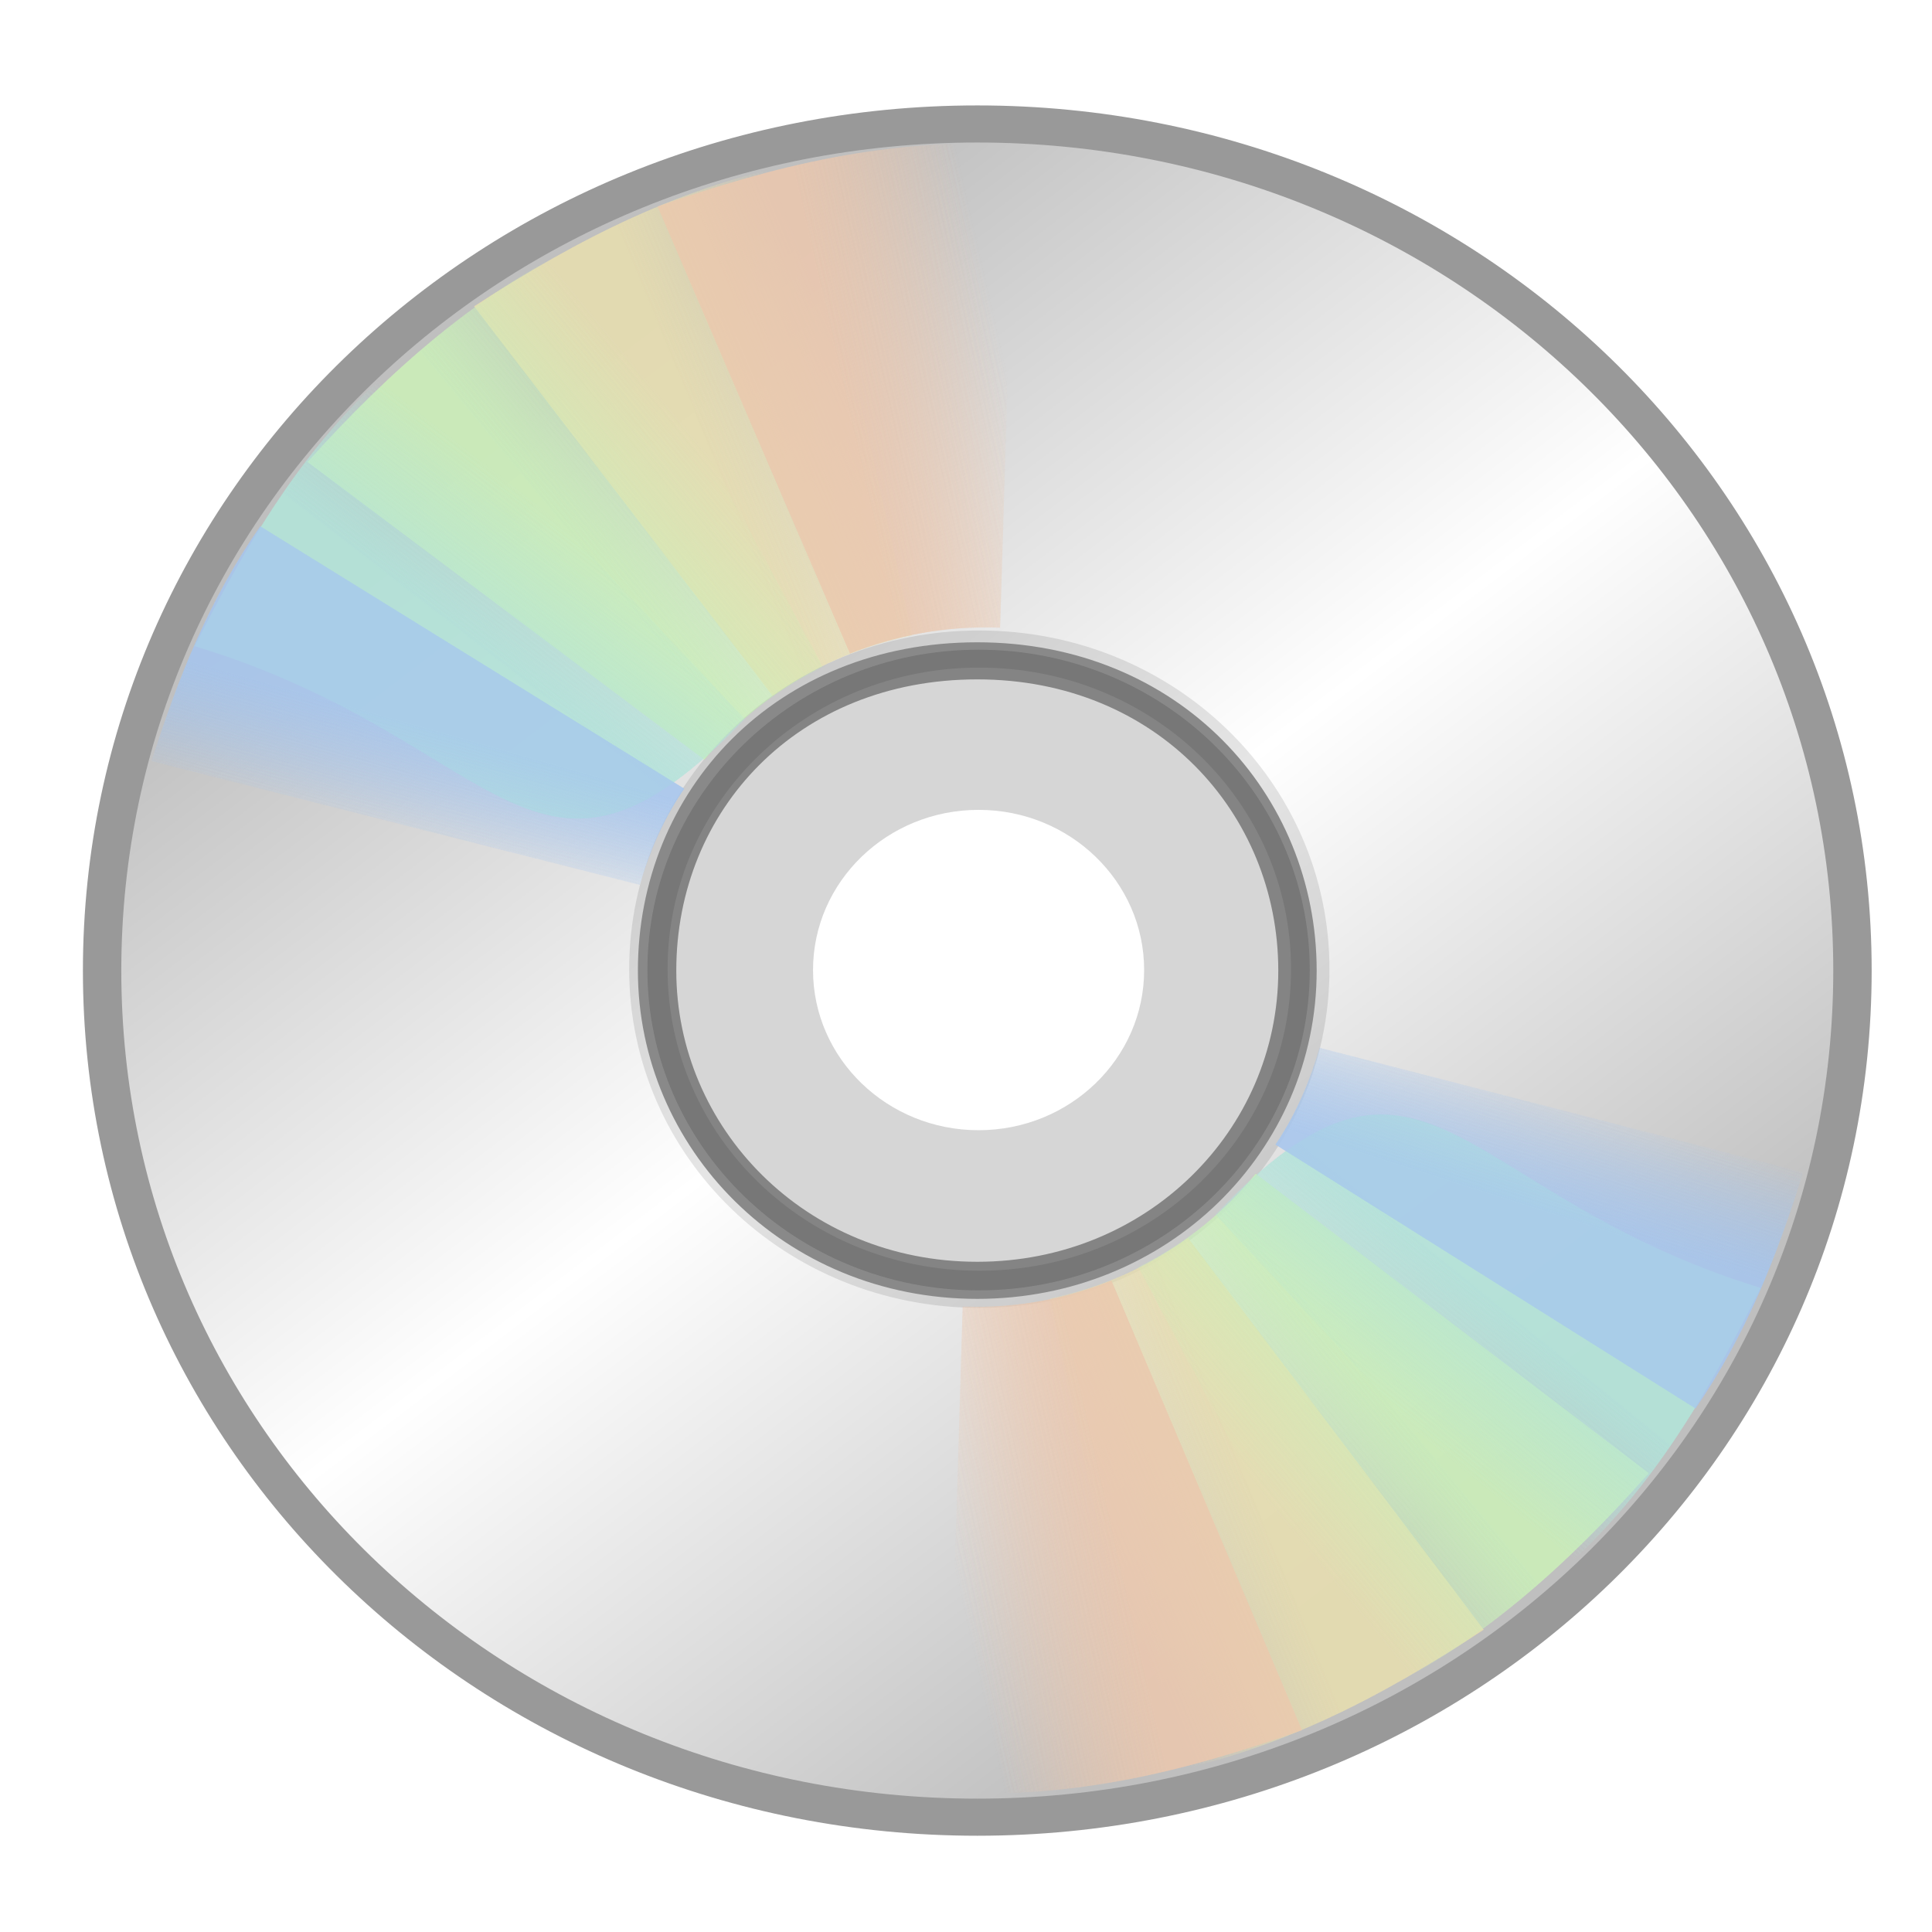 <?xml version="1.0" encoding="UTF-8" standalone="no"?>
<svg
   xmlns:dc="http://purl.org/dc/elements/1.1/"
   xmlns:cc="http://creativecommons.org/ns#"
   xmlns:rdf="http://www.w3.org/1999/02/22-rdf-syntax-ns#"
   xmlns:svg="http://www.w3.org/2000/svg"
   xmlns="http://www.w3.org/2000/svg"
   xmlns:xlink="http://www.w3.org/1999/xlink"
   xmlns:sodipodi="http://sodipodi.sourceforge.net/DTD/sodipodi-0.dtd"
   xmlns:inkscape="http://www.inkscape.org/namespaces/inkscape"
   width="1024"
   height="1024"
   version="1.1"
   viewBox="0 0 270.928 270.928"
   id="svg234"
   sodipodi:docname="MediaOptical.svg"
   inkscape:version="1.0.1 (3bc2e813f5, 2020-09-07)"
   inkscape:export-filename="/home/bertrand/Gnustep-build/GNUstep-build-19/RikIcons/PNG1024/Devices/MediaOptical.png"
   inkscape:export-xdpi="90"
   inkscape:export-ydpi="90">
  <style
     id="style993"></style>
  <sodipodi:namedview
     pagecolor="#ffffff"
     bordercolor="#666666"
     borderopacity="1"
     objecttolerance="10"
     gridtolerance="10"
     guidetolerance="10"
     inkscape:pageopacity="0"
     inkscape:pageshadow="2"
     inkscape:window-width="1280"
     inkscape:window-height="992"
     id="namedview236"
     showgrid="false"
     inkscape:zoom="0.56640625"
     inkscape:cx="512"
     inkscape:cy="512"
     inkscape:window-x="0"
     inkscape:window-y="0"
     inkscape:window-maximized="1"
     inkscape:current-layer="svg234"
     inkscape:document-rotation="0" />
  <defs
     id="defs122">
    <linearGradient
       id="SVGID_1_"
       x1="-1067.4"
       x2="-1063.9"
       y1="767.72"
       y2="769.13"
       gradientTransform="matrix(2.732,0,0,-2.732,2963.2,2127.6)"
       gradientUnits="userSpaceOnUse">
      <stop
         stop-color="#E7DDAF"
         offset="0"
         id="stop2" />
      <stop
         stop-color="#E7DDAF"
         stop-opacity="0"
         offset="1"
         id="stop4" />
    </linearGradient>
    <linearGradient
       id="SVGID_2_"
       x1="-1062.2"
       x2="-1058.5"
       y1="772.47"
       y2="773.39"
       gradientTransform="matrix(2.731,0.077,0.077,-2.731,2897.1,2218.6)"
       gradientUnits="userSpaceOnUse">
      <stop
         stop-color="#EAC7AE"
         offset="0"
         id="stop7" />
      <stop
         stop-color="#EAC7AE"
         stop-opacity="0"
         offset="1"
         id="stop9" />
    </linearGradient>
    <linearGradient
       id="SVGID_3_"
       x1="-1070.5"
       x2="-1067.6"
       y1="765.57"
       y2="767.88"
       gradientTransform="matrix(2.732,0,0,-2.732,2963.2,2127.6)"
       gradientUnits="userSpaceOnUse">
      <stop
         stop-color="#CAEFB9"
         offset="0"
         id="stop12" />
      <stop
         stop-color="#CAEFB9"
         stop-opacity="0"
         offset="1"
         id="stop14" />
    </linearGradient>
    <linearGradient
       id="SVGID_4_"
       x1="-1072.8"
       x2="-1070.6"
       y1="763.1"
       y2="765.83"
       gradientTransform="matrix(2.732,0,0,-2.732,2963.2,2127.6)"
       gradientUnits="userSpaceOnUse">
      <stop
         stop-color="#B1E3DA"
         offset="0"
         id="stop17" />
      <stop
         stop-color="#B1E3DA"
         stop-opacity="0"
         offset="1"
         id="stop19" />
    </linearGradient>
    <linearGradient
       id="SVGID_5_"
       x1="-1073.9"
       x2="-1074.7"
       y1="761.09"
       y2="758.36"
       gradientTransform="matrix(2.732,0,0,-2.732,2963.2,2127.6)"
       gradientUnits="userSpaceOnUse">
      <stop
         stop-color="#A5C5EE"
         offset="0"
         id="stop22" />
      <stop
         stop-color="#A5C5EE"
         stop-opacity="0"
         offset="1"
         id="stop24" />
    </linearGradient>
    <linearGradient
       id="SVGID_6_"
       x1="-1050.5"
       x2="-1047"
       y1="749.27"
       y2="750.66"
       gradientTransform="matrix(-2.732,0,0,2.732,-2788.9,-1949.3)"
       gradientUnits="userSpaceOnUse">
      <stop
         stop-color="#E7DDAF"
         offset="0"
         id="stop27" />
      <stop
         stop-color="#E7DDAF"
         stop-opacity="0"
         offset="1"
         id="stop29" />
    </linearGradient>
    <linearGradient
       id="SVGID_7_"
       x1="-1044.8"
       x2="-1041.1"
       y1="754.5"
       y2="755.41"
       gradientTransform="matrix(-2.731,-0.077,-0.077,2.731,-2722.7,-2040.3)"
       gradientUnits="userSpaceOnUse">
      <stop
         stop-color="#EAC7AE"
         offset="0"
         id="stop32" />
      <stop
         stop-color="#EAC7AE"
         stop-opacity="0"
         offset="1"
         id="stop34" />
    </linearGradient>
    <linearGradient
       id="SVGID_8_"
       x1="-1053.6"
       x2="-1050.7"
       y1="747.11"
       y2="749.42"
       gradientTransform="matrix(-2.732,0,0,2.732,-2788.9,-1949.3)"
       gradientUnits="userSpaceOnUse">
      <stop
         stop-color="#CAEFB9"
         offset="0"
         id="stop37" />
      <stop
         stop-color="#CAEFB9"
         stop-opacity="0"
         offset="1"
         id="stop39" />
    </linearGradient>
    <linearGradient
       id="SVGID_9_"
       x1="-1055.9"
       x2="-1053.6"
       y1="744.65"
       y2="747.38"
       gradientTransform="matrix(-2.732,0,0,2.732,-2788.9,-1949.3)"
       gradientUnits="userSpaceOnUse">
      <stop
         stop-color="#B1E3DA"
         offset="0"
         id="stop42" />
      <stop
         stop-color="#B1E3DA"
         stop-opacity="0"
         offset="1"
         id="stop44" />
    </linearGradient>
    <linearGradient
       id="SVGID_10_"
       x1="-1056.9"
       x2="-1057.8"
       y1="742.61"
       y2="739.87"
       gradientTransform="matrix(-2.732,0,0,2.732,-2788.9,-1949.3)"
       gradientUnits="userSpaceOnUse">
      <stop
         stop-color="#A5C5EE"
         offset="0"
         id="stop47" />
      <stop
         stop-color="#A5C5EE"
         stop-opacity="0"
         offset="1"
         id="stop49" />
    </linearGradient>
    <filter
       id="w"
       x="-0.147"
       y="-0.166"
       width="1.295"
       height="1.332"
       color-interpolation-filters="sRGB">
      <feGaussianBlur
         stdDeviation="3.362"
         id="feGaussianBlur52" />
    </filter>
    <linearGradient
       id="SVGID_11_"
       x1="1456.9"
       x2="1460.4"
       y1="-810.5"
       y2="-811.9"
       gradientTransform="matrix(-2.732,0,0,2.732,4027.2,2244.5)"
       gradientUnits="userSpaceOnUse">
      <stop
         stop-color="#E7DDAF"
         offset="0"
         id="stop55" />
      <stop
         stop-color="#E7DDAF"
         stop-opacity="0"
         offset="1"
         id="stop57" />
    </linearGradient>
    <linearGradient
       id="SVGID_12_"
       x1="1456.3"
       x2="1460"
       y1="-807.81"
       y2="-808.72"
       gradientTransform="matrix(-2.731,-0.077,-0.077,2.731,3970.8,2345.5)"
       gradientUnits="userSpaceOnUse">
      <stop
         stop-color="#EAC7AE"
         offset="0"
         id="stop60" />
      <stop
         stop-color="#EAC7AE"
         stop-opacity="0"
         offset="1"
         id="stop62" />
    </linearGradient>
    <linearGradient
       id="SVGID_13_"
       x1="1459.9"
       x2="1462.9"
       y1="-808.34"
       y2="-810.66"
       gradientTransform="matrix(-2.732,0,0,2.732,4027.2,2244.5)"
       gradientUnits="userSpaceOnUse">
      <stop
         stop-color="#CAEFB9"
         offset="0"
         id="stop65" />
      <stop
         stop-color="#CAEFB9"
         stop-opacity="0"
         offset="1"
         id="stop67" />
    </linearGradient>
    <linearGradient
       id="SVGID_14_"
       x1="1462.3"
       x2="1464.5"
       y1="-805.88"
       y2="-808.6"
       gradientTransform="matrix(-2.732,0,0,2.732,4027.2,2244.5)"
       gradientUnits="userSpaceOnUse">
      <stop
         stop-color="#B1E3DA"
         offset="0"
         id="stop70" />
      <stop
         stop-color="#B1E3DA"
         stop-opacity="0"
         offset="1"
         id="stop72" />
    </linearGradient>
    <linearGradient
       id="SVGID_15_"
       x1="1463.3"
       x2="1462.4"
       y1="-803.87"
       y2="-801.14"
       gradientTransform="matrix(-2.732,0,0,2.732,4027.2,2244.5)"
       gradientUnits="userSpaceOnUse">
      <stop
         stop-color="#A5C5EE"
         offset="0"
         id="stop75" />
      <stop
         stop-color="#A5C5EE"
         stop-opacity="0"
         offset="1"
         id="stop77" />
    </linearGradient>
    <filter
       id="u"
       x="-0.147"
       y="-0.166"
       width="1.295"
       height="1.332"
       color-interpolation-filters="sRGB">
      <feGaussianBlur
         stdDeviation="3.362"
         id="feGaussianBlur80" />
    </filter>
    <filter
       id="t"
       x="-0.147"
       y="-0.166"
       width="1.295"
       height="1.332"
       color-interpolation-filters="sRGB">
      <feGaussianBlur
         stdDeviation="3.362"
         id="feGaussianBlur83" />
    </filter>
    <filter
       id="v"
       x="-0.147"
       y="-0.166"
       width="1.295"
       height="1.332"
       color-interpolation-filters="sRGB">
      <feGaussianBlur
         stdDeviation="3.362"
         id="feGaussianBlur86" />
    </filter>
    <linearGradient
       id="g"
       x1="1456.9"
       x2="1460.4"
       y1="-810.5"
       y2="-811.9"
       gradientTransform="matrix(-2.732,0,0,2.732,4027.2,2244.5)"
       gradientUnits="userSpaceOnUse"
       xlink:href="#SVGID_11_" />
    <linearGradient
       id="f"
       x1="1456.3"
       x2="1460"
       y1="-807.81"
       y2="-808.72"
       gradientTransform="matrix(-2.731,-0.077,-0.077,2.731,3970.8,2345.5)"
       gradientUnits="userSpaceOnUse"
       xlink:href="#SVGID_12_" />
    <linearGradient
       id="e"
       x1="1459.9"
       x2="1462.9"
       y1="-808.34"
       y2="-810.66"
       gradientTransform="matrix(-2.732,0,0,2.732,4027.2,2244.5)"
       gradientUnits="userSpaceOnUse"
       xlink:href="#SVGID_13_" />
    <linearGradient
       id="d"
       x1="1462.3"
       x2="1464.5"
       y1="-805.88"
       y2="-808.6"
       gradientTransform="matrix(-2.732,0,0,2.732,4027.2,2244.5)"
       gradientUnits="userSpaceOnUse"
       xlink:href="#SVGID_14_" />
    <linearGradient
       id="c"
       x1="1463.3"
       x2="1462.4"
       y1="-803.87"
       y2="-801.14"
       gradientTransform="matrix(-2.732,0,0,2.732,4027.2,2244.5)"
       gradientUnits="userSpaceOnUse"
       xlink:href="#SVGID_15_" />
    <linearGradient
       id="s"
       x1="-1129.7"
       x2="-1106.6"
       y1="944.53"
       y2="962.74"
       gradientTransform="matrix(0,0.889,0.888,0,-830.45,1274.5)"
       gradientUnits="userSpaceOnUse">
      <stop
         stop-color="#BFBFBF"
         offset="0"
         id="stop94" />
      <stop
         stop-color="#fff"
         offset=".5"
         id="stop96" />
      <stop
         stop-color="#BFBFBF"
         offset="1"
         id="stop98" />
    </linearGradient>
    <linearGradient
       id="q"
       x1="-1067.4"
       x2="-1063.9"
       y1="767.72"
       y2="769.13"
       gradientTransform="matrix(2.732,0,0,-2.732,2963.2,2127.6)"
       gradientUnits="userSpaceOnUse"
       xlink:href="#SVGID_1_" />
    <filter
       id="a"
       x="-0.113"
       y="-0.127"
       width="1.227"
       height="1.255"
       color-interpolation-filters="sRGB">
      <feGaussianBlur
         stdDeviation="2.587"
         id="feGaussianBlur102" />
    </filter>
    <linearGradient
       id="p"
       x1="-1062.2"
       x2="-1058.5"
       y1="772.47"
       y2="773.39"
       gradientTransform="matrix(2.731,0.077,0.077,-2.731,2897.1,2218.6)"
       gradientUnits="userSpaceOnUse"
       xlink:href="#SVGID_2_" />
    <linearGradient
       id="o"
       x1="-1070.5"
       x2="-1067.6"
       y1="765.57"
       y2="767.88"
       gradientTransform="matrix(2.732,0,0,-2.732,2963.2,2127.6)"
       gradientUnits="userSpaceOnUse"
       xlink:href="#SVGID_3_" />
    <linearGradient
       id="r"
       x1="-1196.7"
       x2="-1197.3"
       y1="860.46"
       y2="818.54"
       gradientTransform="matrix(0.28,0,0,0.28,-0.98,262.12)"
       gradientUnits="userSpaceOnUse">
      <stop
         stop-color="#323232"
         offset="0"
         id="stop107" />
      <stop
         offset="1"
         id="stop109" />
    </linearGradient>
    <linearGradient
       id="n"
       x1="-1072.8"
       x2="-1070.6"
       y1="763.1"
       y2="765.83"
       gradientTransform="matrix(2.732,0,0,-2.732,2963.2,2127.6)"
       gradientUnits="userSpaceOnUse"
       xlink:href="#SVGID_4_" />
    <linearGradient
       id="m"
       x1="-1073.9"
       x2="-1074.7"
       y1="761.09"
       y2="758.36"
       gradientTransform="matrix(2.732,0,0,-2.732,2963.2,2127.6)"
       gradientUnits="userSpaceOnUse"
       xlink:href="#SVGID_5_" />
    <linearGradient
       id="l"
       x1="-1050.5"
       x2="-1047"
       y1="749.27"
       y2="750.66"
       gradientTransform="matrix(-2.732,0,0,2.732,-2788.9,-1949.3)"
       gradientUnits="userSpaceOnUse"
       xlink:href="#SVGID_6_" />
    <filter
       id="b"
       x="-0.114"
       y="-0.126"
       width="1.228"
       height="1.253"
       color-interpolation-filters="sRGB">
      <feGaussianBlur
         stdDeviation="2.581"
         id="feGaussianBlur115" />
    </filter>
    <linearGradient
       id="k"
       x1="-1044.8"
       x2="-1041.1"
       y1="754.5"
       y2="755.41"
       gradientTransform="matrix(-2.731,-0.077,-0.077,2.731,-2722.7,-2040.3)"
       gradientUnits="userSpaceOnUse"
       xlink:href="#SVGID_7_" />
    <linearGradient
       id="j"
       x1="-1053.6"
       x2="-1050.7"
       y1="747.11"
       y2="749.42"
       gradientTransform="matrix(-2.732,0,0,2.732,-2788.9,-1949.3)"
       gradientUnits="userSpaceOnUse"
       xlink:href="#SVGID_8_" />
    <linearGradient
       id="i"
       x1="-1055.9"
       x2="-1053.6"
       y1="744.65"
       y2="747.38"
       gradientTransform="matrix(-2.732,0,0,2.732,-2788.9,-1949.3)"
       gradientUnits="userSpaceOnUse"
       xlink:href="#SVGID_9_" />
    <linearGradient
       id="h"
       x1="-1056.9"
       x2="-1057.8"
       y1="742.61"
       y2="739.87"
       gradientTransform="matrix(-2.732,0,0,2.732,-2788.9,-1949.3)"
       gradientUnits="userSpaceOnUse"
       xlink:href="#SVGID_10_" />
    <linearGradient
       inkscape:collect="always"
       xlink:href="#SVGID_11_"
       id="linearGradient290"
       gradientUnits="userSpaceOnUse"
       gradientTransform="matrix(-2.732,0,0,2.732,4027.2,2244.5)"
       x1="1456.9"
       y1="-810.5"
       x2="1460.4"
       y2="-811.9" />
    <linearGradient
       inkscape:collect="always"
       xlink:href="#SVGID_12_"
       id="linearGradient292"
       gradientUnits="userSpaceOnUse"
       gradientTransform="matrix(-2.731,-0.077,-0.077,2.731,3970.8,2345.5)"
       x1="1456.3"
       y1="-807.81"
       x2="1460"
       y2="-808.72" />
    <linearGradient
       inkscape:collect="always"
       xlink:href="#SVGID_13_"
       id="linearGradient294"
       gradientUnits="userSpaceOnUse"
       gradientTransform="matrix(-2.732,0,0,2.732,4027.2,2244.5)"
       x1="1459.9"
       y1="-808.34"
       x2="1462.9"
       y2="-810.66" />
    <linearGradient
       inkscape:collect="always"
       xlink:href="#SVGID_14_"
       id="linearGradient296"
       gradientUnits="userSpaceOnUse"
       gradientTransform="matrix(-2.732,0,0,2.732,4027.2,2244.5)"
       x1="1462.3"
       y1="-805.88"
       x2="1464.5"
       y2="-808.6" />
    <linearGradient
       inkscape:collect="always"
       xlink:href="#SVGID_15_"
       id="linearGradient298"
       gradientUnits="userSpaceOnUse"
       gradientTransform="matrix(-2.732,0,0,2.732,4027.2,2244.5)"
       x1="1463.3"
       y1="-803.87"
       x2="1462.4"
       y2="-801.14" />
    <linearGradient
       inkscape:collect="always"
       xlink:href="#SVGID_11_"
       id="linearGradient300"
       gradientUnits="userSpaceOnUse"
       gradientTransform="matrix(-2.732,0,0,2.732,4027.2,2244.5)"
       x1="1456.9"
       y1="-810.5"
       x2="1460.4"
       y2="-811.9" />
    <linearGradient
       inkscape:collect="always"
       xlink:href="#SVGID_12_"
       id="linearGradient302"
       gradientUnits="userSpaceOnUse"
       gradientTransform="matrix(-2.731,-0.077,-0.077,2.731,3970.8,2345.5)"
       x1="1456.3"
       y1="-807.81"
       x2="1460"
       y2="-808.72" />
    <linearGradient
       inkscape:collect="always"
       xlink:href="#SVGID_13_"
       id="linearGradient304"
       gradientUnits="userSpaceOnUse"
       gradientTransform="matrix(-2.732,0,0,2.732,4027.2,2244.5)"
       x1="1459.9"
       y1="-808.34"
       x2="1462.9"
       y2="-810.66" />
    <linearGradient
       inkscape:collect="always"
       xlink:href="#SVGID_14_"
       id="linearGradient306"
       gradientUnits="userSpaceOnUse"
       gradientTransform="matrix(-2.732,0,0,2.732,4027.2,2244.5)"
       x1="1462.3"
       y1="-805.88"
       x2="1464.5"
       y2="-808.6" />
    <linearGradient
       inkscape:collect="always"
       xlink:href="#SVGID_15_"
       id="linearGradient308"
       gradientUnits="userSpaceOnUse"
       gradientTransform="matrix(-2.732,0,0,2.732,4027.2,2244.5)"
       x1="1463.3"
       y1="-803.87"
       x2="1462.4"
       y2="-801.14" />
    <linearGradient
       inkscape:collect="always"
       xlink:href="#SVGID_11_"
       id="linearGradient310"
       gradientUnits="userSpaceOnUse"
       gradientTransform="matrix(-2.732,0,0,2.732,4027.2,2244.5)"
       x1="1456.9"
       y1="-810.5"
       x2="1460.4"
       y2="-811.9" />
    <linearGradient
       inkscape:collect="always"
       xlink:href="#SVGID_12_"
       id="linearGradient312"
       gradientUnits="userSpaceOnUse"
       gradientTransform="matrix(-2.731,-0.077,-0.077,2.731,3970.8,2345.5)"
       x1="1456.3"
       y1="-807.81"
       x2="1460"
       y2="-808.72" />
    <linearGradient
       inkscape:collect="always"
       xlink:href="#SVGID_13_"
       id="linearGradient314"
       gradientUnits="userSpaceOnUse"
       gradientTransform="matrix(-2.732,0,0,2.732,4027.2,2244.5)"
       x1="1459.9"
       y1="-808.34"
       x2="1462.9"
       y2="-810.66" />
    <linearGradient
       inkscape:collect="always"
       xlink:href="#SVGID_14_"
       id="linearGradient316"
       gradientUnits="userSpaceOnUse"
       gradientTransform="matrix(-2.732,0,0,2.732,4027.2,2244.5)"
       x1="1462.3"
       y1="-805.88"
       x2="1464.5"
       y2="-808.6" />
    <linearGradient
       inkscape:collect="always"
       xlink:href="#SVGID_15_"
       id="linearGradient318"
       gradientUnits="userSpaceOnUse"
       gradientTransform="matrix(-2.732,0,0,2.732,4027.2,2244.5)"
       x1="1463.3"
       y1="-803.87"
       x2="1462.4"
       y2="-801.14" />
    <linearGradient
       inkscape:collect="always"
       xlink:href="#SVGID_1_"
       id="linearGradient320"
       gradientUnits="userSpaceOnUse"
       gradientTransform="matrix(2.732,0,0,-2.732,2963.2,2127.6)"
       x1="-1067.4"
       y1="767.72"
       x2="-1063.9"
       y2="769.13" />
    <linearGradient
       inkscape:collect="always"
       xlink:href="#SVGID_2_"
       id="linearGradient322"
       gradientUnits="userSpaceOnUse"
       gradientTransform="matrix(2.731,0.077,0.077,-2.731,2897.1,2218.6)"
       x1="-1062.2"
       y1="772.47"
       x2="-1058.5"
       y2="773.39" />
    <linearGradient
       inkscape:collect="always"
       xlink:href="#SVGID_3_"
       id="linearGradient324"
       gradientUnits="userSpaceOnUse"
       gradientTransform="matrix(2.732,0,0,-2.732,2963.2,2127.6)"
       x1="-1070.5"
       y1="765.57"
       x2="-1067.6"
       y2="767.88" />
    <linearGradient
       inkscape:collect="always"
       xlink:href="#SVGID_4_"
       id="linearGradient326"
       gradientUnits="userSpaceOnUse"
       gradientTransform="matrix(2.732,0,0,-2.732,2963.2,2127.6)"
       x1="-1072.8"
       y1="763.1"
       x2="-1070.6"
       y2="765.83" />
    <linearGradient
       inkscape:collect="always"
       xlink:href="#SVGID_5_"
       id="linearGradient328"
       gradientUnits="userSpaceOnUse"
       gradientTransform="matrix(2.732,0,0,-2.732,2963.2,2127.6)"
       x1="-1073.9"
       y1="761.09"
       x2="-1074.7"
       y2="758.36" />
    <linearGradient
       inkscape:collect="always"
       xlink:href="#SVGID_6_"
       id="linearGradient330"
       gradientUnits="userSpaceOnUse"
       gradientTransform="matrix(-2.732,0,0,2.732,-2788.9,-1949.3)"
       x1="-1050.5"
       y1="749.27"
       x2="-1047"
       y2="750.66" />
    <linearGradient
       inkscape:collect="always"
       xlink:href="#SVGID_7_"
       id="linearGradient332"
       gradientUnits="userSpaceOnUse"
       gradientTransform="matrix(-2.731,-0.077,-0.077,2.731,-2722.7,-2040.3)"
       x1="-1044.8"
       y1="754.5"
       x2="-1041.1"
       y2="755.41" />
    <linearGradient
       inkscape:collect="always"
       xlink:href="#SVGID_8_"
       id="linearGradient334"
       gradientUnits="userSpaceOnUse"
       gradientTransform="matrix(-2.732,0,0,2.732,-2788.9,-1949.3)"
       x1="-1053.6"
       y1="747.11"
       x2="-1050.7"
       y2="749.42" />
    <linearGradient
       inkscape:collect="always"
       xlink:href="#SVGID_9_"
       id="linearGradient336"
       gradientUnits="userSpaceOnUse"
       gradientTransform="matrix(-2.732,0,0,2.732,-2788.9,-1949.3)"
       x1="-1055.9"
       y1="744.65"
       x2="-1053.6"
       y2="747.38" />
    <linearGradient
       inkscape:collect="always"
       xlink:href="#SVGID_10_"
       id="linearGradient338"
       gradientUnits="userSpaceOnUse"
       gradientTransform="matrix(-2.732,0,0,2.732,-2788.9,-1949.3)"
       x1="-1056.9"
       y1="742.61"
       x2="-1057.8"
       y2="739.87" />
    <filter
       style="color-interpolation-filters:sRGB;"
       inkscape:label="Drop Shadow"
       id="filter1286">
      <feFlood
         flood-opacity="1"
         flood-color="rgb(143,142,143)"
         result="flood"
         id="feFlood1276" />
      <feComposite
         in="flood"
         in2="SourceGraphic"
         operator="in"
         result="composite1"
         id="feComposite1278" />
      <feGaussianBlur
         in="composite1"
         stdDeviation="0.5"
         result="blur"
         id="feGaussianBlur1280" />
      <feOffset
         dx="0.2"
         dy="0.1"
         result="offset"
         id="feOffset1282" />
      <feComposite
         in="SourceGraphic"
         in2="offset"
         operator="over"
         result="composite2"
         id="feComposite1284" />
    </filter>
  </defs>
  <g
     transform="matrix(-15.319,0,0,-15.368,-435.973,-200.596)"
     display="none"
     filter="url(#w)"
     id="g136">
    <path
       d="m 32.027,20.525 18.936,25.572 c 2.494,-1.83 5.371,-3.188 8.586,-3.894 0.085,-0.02 0.164,-0.037 0.25,-0.055 l -6.638,-31.131 c -7.894,1.533 -14.533,5.069 -21.134,9.507 z"
       display="inline"
       enable-background="new    "
       fill="url(#g)"
       opacity="0.8"
       id="path124"
       style="fill:url(#linearGradient290)" />
    <g
       display="inline"
       id="g134">
      <path
         d="m 43.664,13.968 12.203,29.351 c 2.863,-1.173 5.982,-1.796 9.272,-1.702 0.087,0.002 0.169,0.004 0.256,0.007 L 66.331,9.891 c -8.03,-0.42 -15.188,1.367 -22.667,4.078 z"
         enable-background="new    "
         fill="url(#f)"
         opacity="0.8"
         id="path126"
         style="fill:url(#linearGradient292)" />
      <path
         d="m 21.456,30.745 25.173,19.549 c 1.935,-2.412 4.362,-4.469 7.285,-5.982 0.078,-0.041 0.149,-0.078 0.228,-0.117 l -14.617,-28.191 c -7.228,3.523 -12.841,8.747 -18.068,14.742 z"
         enable-background="new    "
         fill="url(#e)"
         opacity="0.8"
         id="path128"
         style="fill:url(#linearGradient294)" />
      <path
         d="m 14.299,42.841 c 19.602,6.125 21.447,19.21 34.906,4.792 L 27.596,23.875 c -6.068,5.274 -9.799,11.822 -13.297,18.966 z"
         enable-background="new    "
         fill="url(#d)"
         opacity="0.8"
         id="path130"
         style="fill:url(#linearGradient296)" />
      <path
         d="m 18.459,34.97 c -3.232,4.787 -5.212,9.935 -6.898,15.42 l 30.977,8.129 c 0.59,-2.085 1.416,-4.139 2.647,-6.062 0.048,-0.073 0.123,-0.183 0.172,-0.256 z"
         enable-background="new    "
         fill="url(#c)"
         opacity="0.8"
         id="path132"
         style="fill:url(#linearGradient298)" />
    </g>
  </g>
  <g
     transform="matrix(-15.319,0,0,-15.368,-435.973,-200.596)"
     display="none"
     filter="url(#u)"
     id="g150">
    <path
       d="m 32.027,20.525 18.936,25.572 c 2.494,-1.83 5.371,-3.188 8.586,-3.894 0.085,-0.02 0.164,-0.037 0.25,-0.055 l -6.638,-31.131 c -7.894,1.533 -14.533,5.069 -21.134,9.507 z"
       display="inline"
       enable-background="new    "
       fill="url(#g)"
       opacity="0.8"
       id="path138"
       style="fill:url(#linearGradient300)" />
    <g
       display="inline"
       id="g148">
      <path
         d="m 43.664,13.968 12.203,29.351 c 2.863,-1.173 5.982,-1.796 9.272,-1.702 0.087,0.002 0.169,0.004 0.256,0.007 L 66.331,9.891 c -8.03,-0.42 -15.188,1.367 -22.667,4.078 z"
         enable-background="new    "
         fill="url(#f)"
         opacity="0.8"
         id="path140"
         style="fill:url(#linearGradient302)" />
      <path
         d="m 21.456,30.745 25.173,19.549 c 1.935,-2.412 4.362,-4.469 7.285,-5.982 0.078,-0.041 0.149,-0.078 0.228,-0.117 l -14.617,-28.191 c -7.228,3.523 -12.841,8.747 -18.068,14.742 z"
         enable-background="new    "
         fill="url(#e)"
         opacity="0.8"
         id="path142"
         style="fill:url(#linearGradient304)" />
      <path
         d="m 14.299,42.841 c 19.602,6.125 21.447,19.21 34.906,4.792 L 27.596,23.875 c -6.068,5.274 -9.799,11.822 -13.297,18.966 z"
         enable-background="new    "
         fill="url(#d)"
         opacity="0.8"
         id="path144"
         style="fill:url(#linearGradient306)" />
      <path
         d="m 18.459,34.97 c -3.232,4.787 -5.212,9.935 -6.898,15.42 l 30.977,8.129 c 0.59,-2.085 1.416,-4.139 2.647,-6.062 0.048,-0.073 0.123,-0.183 0.172,-0.256 z"
         enable-background="new    "
         fill="url(#c)"
         opacity="0.8"
         id="path146"
         style="fill:url(#linearGradient308)" />
    </g>
  </g>
  <g
     transform="matrix(-15.319,0,0,-15.368,-2355.756,-1112.625)"
     display="none"
     filter="url(#t)"
     id="g164">
    <path
       d="m 32.027,20.525 18.936,25.572 c 2.494,-1.83 5.371,-3.188 8.586,-3.894 0.085,-0.02 0.164,-0.037 0.25,-0.055 l -6.638,-31.131 c -7.894,1.533 -14.533,5.069 -21.134,9.507 z"
       display="inline"
       enable-background="new    "
       fill="url(#g)"
       opacity="0.8"
       id="path152"
       style="fill:url(#linearGradient310)" />
    <g
       display="inline"
       id="g162">
      <path
         d="m 43.664,13.968 12.203,29.351 c 2.863,-1.173 5.982,-1.796 9.272,-1.702 0.087,0.002 0.169,0.004 0.256,0.007 L 66.331,9.891 c -8.03,-0.42 -15.188,1.367 -22.667,4.078 z"
         enable-background="new    "
         fill="url(#f)"
         opacity="0.8"
         id="path154"
         style="fill:url(#linearGradient312)" />
      <path
         d="m 21.456,30.745 25.173,19.549 c 1.935,-2.412 4.362,-4.469 7.285,-5.982 0.078,-0.041 0.149,-0.078 0.228,-0.117 l -14.617,-28.191 c -7.228,3.523 -12.841,8.747 -18.068,14.742 z"
         enable-background="new    "
         fill="url(#e)"
         opacity="0.8"
         id="path156"
         style="fill:url(#linearGradient314)" />
      <path
         d="m 14.299,42.841 c 19.602,6.125 21.447,19.21 34.906,4.792 L 27.596,23.875 c -6.068,5.274 -9.799,11.822 -13.297,18.966 z"
         enable-background="new    "
         fill="url(#d)"
         opacity="0.8"
         id="path158"
         style="fill:url(#linearGradient316)" />
      <path
         d="m 18.459,34.97 c -3.232,4.787 -5.212,9.935 -6.898,15.42 l 30.977,8.129 c 0.59,-2.085 1.416,-4.139 2.647,-6.062 0.048,-0.073 0.123,-0.183 0.172,-0.256 z"
         enable-background="new    "
         fill="url(#c)"
         opacity="0.8"
         id="path160"
         style="fill:url(#linearGradient318)" />
    </g>
  </g>
  <g
     transform="matrix(-15.319,0,0,-15.368,-5017.995,-1290.77)"
     display="none"
     fill="#ffffff"
     filter="url(#v)"
     stroke-width="4.048px"
     id="g178">
    <path
       d="m 32.027,20.525 18.936,25.572 c 2.494,-1.83 5.371,-3.188 8.586,-3.894 0.085,-0.02 0.164,-0.037 0.25,-0.055 l -6.638,-31.131 c -7.894,1.533 -14.533,5.069 -21.134,9.507 z"
       display="inline"
       enable-background="new    "
       fill="url(#g)"
       opacity="0.8"
       id="path166"
       style="fill:url(#g)" />
    <g
       display="inline"
       id="g176">
      <path
         d="m 43.664,13.968 12.203,29.351 c 2.863,-1.173 5.982,-1.796 9.272,-1.702 0.087,0.002 0.169,0.004 0.256,0.007 L 66.331,9.891 c -8.03,-0.42 -15.188,1.367 -22.667,4.078 z"
         enable-background="new    "
         fill="url(#f)"
         opacity="0.8"
         id="path168"
         style="fill:url(#f)" />
      <path
         d="m 21.456,30.745 25.173,19.549 c 1.935,-2.412 4.362,-4.469 7.285,-5.982 0.078,-0.041 0.149,-0.078 0.228,-0.117 l -14.617,-28.191 c -7.228,3.523 -12.841,8.747 -18.068,14.742 z"
         enable-background="new    "
         fill="url(#e)"
         opacity="0.8"
         id="path170"
         style="fill:url(#e)" />
      <path
         d="m 14.299,42.841 c 19.602,6.125 21.447,19.21 34.906,4.792 L 27.596,23.875 c -6.068,5.274 -9.799,11.822 -13.297,18.966 z"
         enable-background="new    "
         fill="url(#d)"
         opacity="0.8"
         id="path172"
         style="fill:url(#d)" />
      <path
         d="m 18.459,34.97 c -3.232,4.787 -5.212,9.935 -6.898,15.42 l 30.977,8.129 c 0.59,-2.085 1.416,-4.139 2.647,-6.062 0.048,-0.073 0.123,-0.183 0.172,-0.256 z"
         enable-background="new    "
         fill="url(#c)"
         opacity="0.8"
         id="path174"
         style="fill:url(#c)" />
    </g>
  </g>
  <g
     transform="matrix(7.894,0,0,7.627,1.862,-2000.827)"
     stroke-width="2.03"
     id="g230"
     style="stroke-width:0.682;stroke-miterlimit:4;stroke-dasharray:none;filter:url(#filter1286)">
    <g
       id="g190"
       style="stroke-width:0.682;stroke-miterlimit:4;stroke-dasharray:none">
      <path
         d="m 32.472,280.08 c 0,-8.628 -6.929,-15.566 -15.547,-15.566 -8.618,0 -15.547,6.938 -15.547,15.566 0,8.628 6.93,15.566 15.547,15.566 8.618,0 15.547,-6.938 15.547,-15.566 z m -9.859,0 c 0,3.134 -2.494,5.695 -5.688,5.695 -3.256,0 -5.688,-2.624 -5.688,-5.695 0,-3.134 2.307,-5.695 5.688,-5.695 3.381,0 5.688,2.623 5.688,5.695 z"
         fill="url(#s)"
         stroke="#999999"
         stroke-width="0.537"
         id="path180"
         style="fill:url(#s);stroke-width:0.682;stroke-miterlimit:4;stroke-dasharray:none" />
      <path
         d="m 16.948,274.18 c -3.247,0 -5.883,2.639 -5.883,5.89 0,3.251 2.635,5.89 5.883,5.89 3.247,0 5.883,-2.639 5.883,-5.89 0,-3.251 -2.635,-5.89 -5.883,-5.89 z m 0,2.945 c 1.624,0 2.941,1.319 2.941,2.945 0,1.626 -1.318,2.945 -2.941,2.945 -1.624,0 -2.941,-1.319 -2.941,-2.945 0,-1.626 1.318,-2.945 2.941,-2.945 z"
         enable-background="new    "
         fill="#323232"
         opacity="0.2"
         id="path182"
         style="stroke-width:0.682;stroke-miterlimit:4;stroke-dasharray:none" />
      <path
         transform="matrix(0.28,0,0,0.28,-0.98,262.12)"
         d="m 32.026,20.525 18.936,25.572 c 2.495,-1.83 5.371,-3.188 8.586,-3.894 0.085,-0.019 0.165,-0.037 0.25,-0.055 l -6.637,-31.13 c -7.893,1.534 -14.533,5.069 -21.134,9.507 z"
         enable-background="new    "
         fill="url(#q)"
         filter="url(#a)"
         opacity="0.8"
         id="path184"
         style="fill:url(#linearGradient320);stroke-width:2.433;stroke-miterlimit:4;stroke-dasharray:none" />
      <path
         transform="matrix(0.28,0,0,0.28,-0.98,262.12)"
         d="m 43.664,13.967 12.202,29.352 c 2.863,-1.172 5.983,-1.795 9.273,-1.702 0.088,0.002 0.169,0.003 0.256,0.007 l 0.936,-31.733 c -8.029,-0.42 -15.188,1.367 -22.666,4.077 z"
         enable-background="new    "
         fill="url(#p)"
         filter="url(#a)"
         opacity="0.8"
         id="path186"
         style="fill:url(#linearGradient322);stroke-width:2.433;stroke-miterlimit:4;stroke-dasharray:none" />
      <path
         transform="matrix(0.28,0,0,0.28,-0.98,262.12)"
         d="m 21.456,30.745 25.172,19.55 c 1.936,-2.413 4.363,-4.47 7.286,-5.983 0.078,-0.04 0.149,-0.079 0.228,-0.118 l -14.617,-28.191 c -7.227,3.524 -12.84,8.747 -18.068,14.742 z"
         enable-background="new    "
         fill="url(#o)"
         filter="url(#a)"
         opacity="0.8"
         id="path188"
         style="fill:url(#linearGradient324);stroke-width:2.433;stroke-miterlimit:4;stroke-dasharray:none" />
    </g>
    <path
       d="m 16.961,285.94 c -3.258,0 -5.879,-2.623 -5.879,-5.886 0,-3.262 2.62,-5.886 5.879,-5.886 3.259,0 5.879,2.623 5.879,5.886 0,3.262 -2.62,5.886 -5.879,5.886 z"
       enable-background="new    "
       fill="none"
       opacity="0.1"
       stroke="url(#r)"
       stroke-width="6.446"
       id="path192"
       style="stroke:url(#r);stroke-width:0.682;stroke-miterlimit:4;stroke-dasharray:none" />
    <g
       id="g228"
       style="stroke-width:0.682;stroke-miterlimit:4;stroke-dasharray:none">
      <path
         transform="matrix(0.28,0,0,0.28,-0.98,262.12)"
         d="m 14.299,42.841 c 19.602,6.125 21.447,19.21 34.907,4.792 L 27.596,23.875 c -6.068,5.274 -9.799,11.822 -13.297,18.966 z"
         enable-background="new    "
         fill="url(#n)"
         filter="url(#a)"
         opacity="0.8"
         id="path194"
         style="fill:url(#linearGradient326);stroke-width:2.433;stroke-miterlimit:4;stroke-dasharray:none" />
      <path
         transform="matrix(0.28,0,0,0.28,-0.98,262.12)"
         d="m 18.458,34.97 c -3.232,4.787 -5.212,9.935 -6.899,15.419 l 30.978,8.129 c 0.589,-2.085 1.415,-4.139 2.647,-6.062 0.047,-0.074 0.123,-0.183 0.171,-0.256 z"
         enable-background="new    "
         fill="url(#m)"
         filter="url(#a)"
         opacity="0.8"
         id="path196"
         style="fill:url(#linearGradient328);stroke-width:2.433;stroke-miterlimit:4;stroke-dasharray:none" />
      <path
         transform="matrix(0.28,0,0,0.28,-0.98,262.12)"
         d="M 96.074,107.42 77.316,81.702 c -2.472,1.841 -5.321,3.206 -8.506,3.915 -0.084,0.02 -0.163,0.037 -0.248,0.056 l 6.576,31.308 c 7.818,-1.542 14.397,-5.098 20.936,-9.56 z"
         enable-background="new    "
         fill="url(#l)"
         filter="url(#b)"
         opacity="0.8"
         id="path198"
         style="fill:url(#linearGradient330);stroke-width:2.433;stroke-miterlimit:4;stroke-dasharray:none" />
      <path
         transform="matrix(0.28,0,0,0.28,-0.98,262.12)"
         d="M 84.546,114.02 72.458,84.502 c -2.836,1.178 -5.929,1.805 -9.186,1.71 -0.087,-0.002 -0.167,-0.003 -0.253,-0.006 l -0.927,31.913 c 7.954,0.423 15.045,-1.375 22.454,-4.1 z"
         enable-background="new    "
         fill="url(#k)"
         filter="url(#b)"
         opacity="0.8"
         id="path200"
         style="fill:url(#linearGradient332);stroke-width:2.433;stroke-miterlimit:4;stroke-dasharray:none" />
      <path
         transform="matrix(0.28,0,0,0.28,-0.98,262.12)"
         d="M 106.55,97.145 81.613,77.484 c -1.919,2.427 -4.322,4.495 -7.218,6.017 -0.077,0.041 -0.147,0.079 -0.224,0.118 l 14.479,28.352 c 7.158,-3.544 12.72,-8.796 17.898,-14.825 z"
         enable-background="new    "
         fill="url(#j)"
         filter="url(#b)"
         opacity="0.8"
         id="path202"
         style="fill:url(#linearGradient334);stroke-width:2.433;stroke-miterlimit:4;stroke-dasharray:none" />
      <path
         transform="matrix(0.28,0,0,0.28,-0.98,262.12)"
         d="M 113.64,84.979 C 94.222,78.82 92.393,65.661 79.06,80.161 l 21.407,23.894 c 6.013,-5.306 9.708,-11.89 13.173,-19.075 z"
         enable-background="new    "
         fill="url(#i)"
         filter="url(#b)"
         opacity="0.8"
         id="path204"
         style="fill:url(#linearGradient336);stroke-width:2.433;stroke-miterlimit:4;stroke-dasharray:none" />
      <path
         transform="matrix(0.28,0,0,0.28,-0.98,262.12)"
         d="m 109.51,92.895 c 3.204,-4.814 5.164,-9.991 6.835,-15.508 L 85.657,69.212 c -0.584,2.098 -1.403,4.162 -2.621,6.097 -0.047,0.075 -0.123,0.185 -0.17,0.258 z"
         enable-background="new    "
         fill="url(#h)"
         filter="url(#b)"
         opacity="0.8"
         id="path206"
         style="fill:url(#linearGradient338);stroke-width:2.433;stroke-miterlimit:4;stroke-dasharray:none" />
      <path
         transform="matrix(0.28,0,0,0.28,-0.98,262.12)"
         d="m 32.026,20.525 18.936,25.572 c 2.495,-1.83 5.371,-3.188 8.586,-3.894 0.085,-0.019 0.165,-0.037 0.25,-0.055 l -6.637,-31.13 c -7.893,1.534 -14.533,5.069 -21.134,9.507 z"
         enable-background="new    "
         fill="url(#q)"
         filter="url(#a)"
         opacity="0.8"
         id="path208"
         style="fill:url(#q);stroke-width:2.433;stroke-miterlimit:4;stroke-dasharray:none" />
      <path
         transform="matrix(0.28,0,0,0.28,-0.98,262.12)"
         d="m 43.664,13.967 12.202,29.352 c 2.863,-1.172 5.983,-1.795 9.273,-1.702 0.088,0.002 0.169,0.003 0.256,0.007 l 0.936,-31.733 c -8.029,-0.42 -15.188,1.367 -22.666,4.077 z"
         enable-background="new    "
         fill="url(#p)"
         filter="url(#a)"
         opacity="0.8"
         id="path210"
         style="fill:url(#p);stroke-width:2.433;stroke-miterlimit:4;stroke-dasharray:none" />
      <path
         transform="matrix(0.28,0,0,0.28,-0.98,262.12)"
         d="m 21.456,30.745 25.172,19.55 c 1.936,-2.413 4.363,-4.47 7.286,-5.983 0.078,-0.04 0.149,-0.079 0.228,-0.118 l -14.617,-28.191 c -7.227,3.524 -12.84,8.747 -18.068,14.742 z"
         enable-background="new    "
         fill="url(#o)"
         filter="url(#a)"
         opacity="0.8"
         id="path212"
         style="fill:url(#o);stroke-width:2.433;stroke-miterlimit:4;stroke-dasharray:none" />
      <path
         transform="matrix(0.28,0,0,0.28,-0.98,262.12)"
         d="m 14.299,42.841 c 19.602,6.125 21.447,19.21 34.907,4.792 L 27.596,23.875 c -6.068,5.274 -9.799,11.822 -13.297,18.966 z"
         enable-background="new    "
         fill="url(#n)"
         filter="url(#a)"
         opacity="0.8"
         id="path214"
         style="fill:url(#n);stroke-width:2.433;stroke-miterlimit:4;stroke-dasharray:none" />
      <path
         transform="matrix(0.28,0,0,0.28,-0.98,262.12)"
         d="m 18.458,34.97 c -3.232,4.787 -5.212,9.935 -6.899,15.419 l 30.978,8.129 c 0.589,-2.085 1.415,-4.139 2.647,-6.062 0.047,-0.074 0.123,-0.183 0.171,-0.256 z"
         enable-background="new    "
         fill="url(#m)"
         filter="url(#a)"
         opacity="0.8"
         id="path216"
         style="fill:url(#m);stroke-width:2.433;stroke-miterlimit:4;stroke-dasharray:none" />
      <path
         transform="matrix(0.28,0,0,0.28,-0.98,262.12)"
         d="M 96.074,107.42 77.316,81.702 c -2.472,1.841 -5.321,3.206 -8.506,3.915 -0.084,0.02 -0.163,0.037 -0.248,0.056 l 6.576,31.308 c 7.818,-1.542 14.397,-5.098 20.936,-9.56 z"
         enable-background="new    "
         fill="url(#l)"
         filter="url(#b)"
         opacity="0.8"
         id="path218"
         style="fill:url(#l);stroke-width:2.433;stroke-miterlimit:4;stroke-dasharray:none" />
      <path
         transform="matrix(0.28,0,0,0.28,-0.98,262.12)"
         d="M 84.546,114.02 72.458,84.502 c -2.836,1.178 -5.929,1.805 -9.186,1.71 -0.087,-0.002 -0.167,-0.003 -0.253,-0.006 l -0.927,31.913 c 7.954,0.423 15.045,-1.375 22.454,-4.1 z"
         enable-background="new    "
         fill="url(#k)"
         filter="url(#b)"
         opacity="0.8"
         id="path220"
         style="fill:url(#k);stroke-width:2.433;stroke-miterlimit:4;stroke-dasharray:none" />
      <path
         transform="matrix(0.28,0,0,0.28,-0.98,262.12)"
         d="M 106.55,97.145 81.613,77.484 c -1.919,2.427 -4.322,4.495 -7.218,6.017 -0.077,0.041 -0.147,0.079 -0.224,0.118 l 14.479,28.352 c 7.158,-3.544 12.72,-8.796 17.898,-14.825 z"
         enable-background="new    "
         fill="url(#j)"
         filter="url(#b)"
         opacity="0.8"
         id="path222"
         style="fill:url(#j);stroke-width:2.433;stroke-miterlimit:4;stroke-dasharray:none" />
      <path
         transform="matrix(0.28,0,0,0.28,-0.98,262.12)"
         d="M 113.64,84.979 C 94.222,78.82 92.393,65.661 79.06,80.161 l 21.407,23.894 c 6.013,-5.306 9.708,-11.89 13.173,-19.075 z"
         enable-background="new    "
         fill="url(#i)"
         filter="url(#b)"
         opacity="0.8"
         id="path224"
         style="fill:url(#i);stroke-width:2.433;stroke-miterlimit:4;stroke-dasharray:none" />
      <path
         transform="matrix(0.28,0,0,0.28,-0.98,262.12)"
         d="m 109.51,92.895 c 3.204,-4.814 5.164,-9.991 6.835,-15.508 L 85.657,69.212 c -0.584,2.098 -1.403,4.162 -2.621,6.097 -0.047,0.075 -0.123,0.185 -0.17,0.258 z"
         enable-background="new    "
         fill="url(#h)"
         filter="url(#b)"
         opacity="0.8"
         id="path226"
         style="fill:url(#h);stroke-width:2.433;stroke-miterlimit:4;stroke-dasharray:none" />
    </g>
  </g>
</svg>
